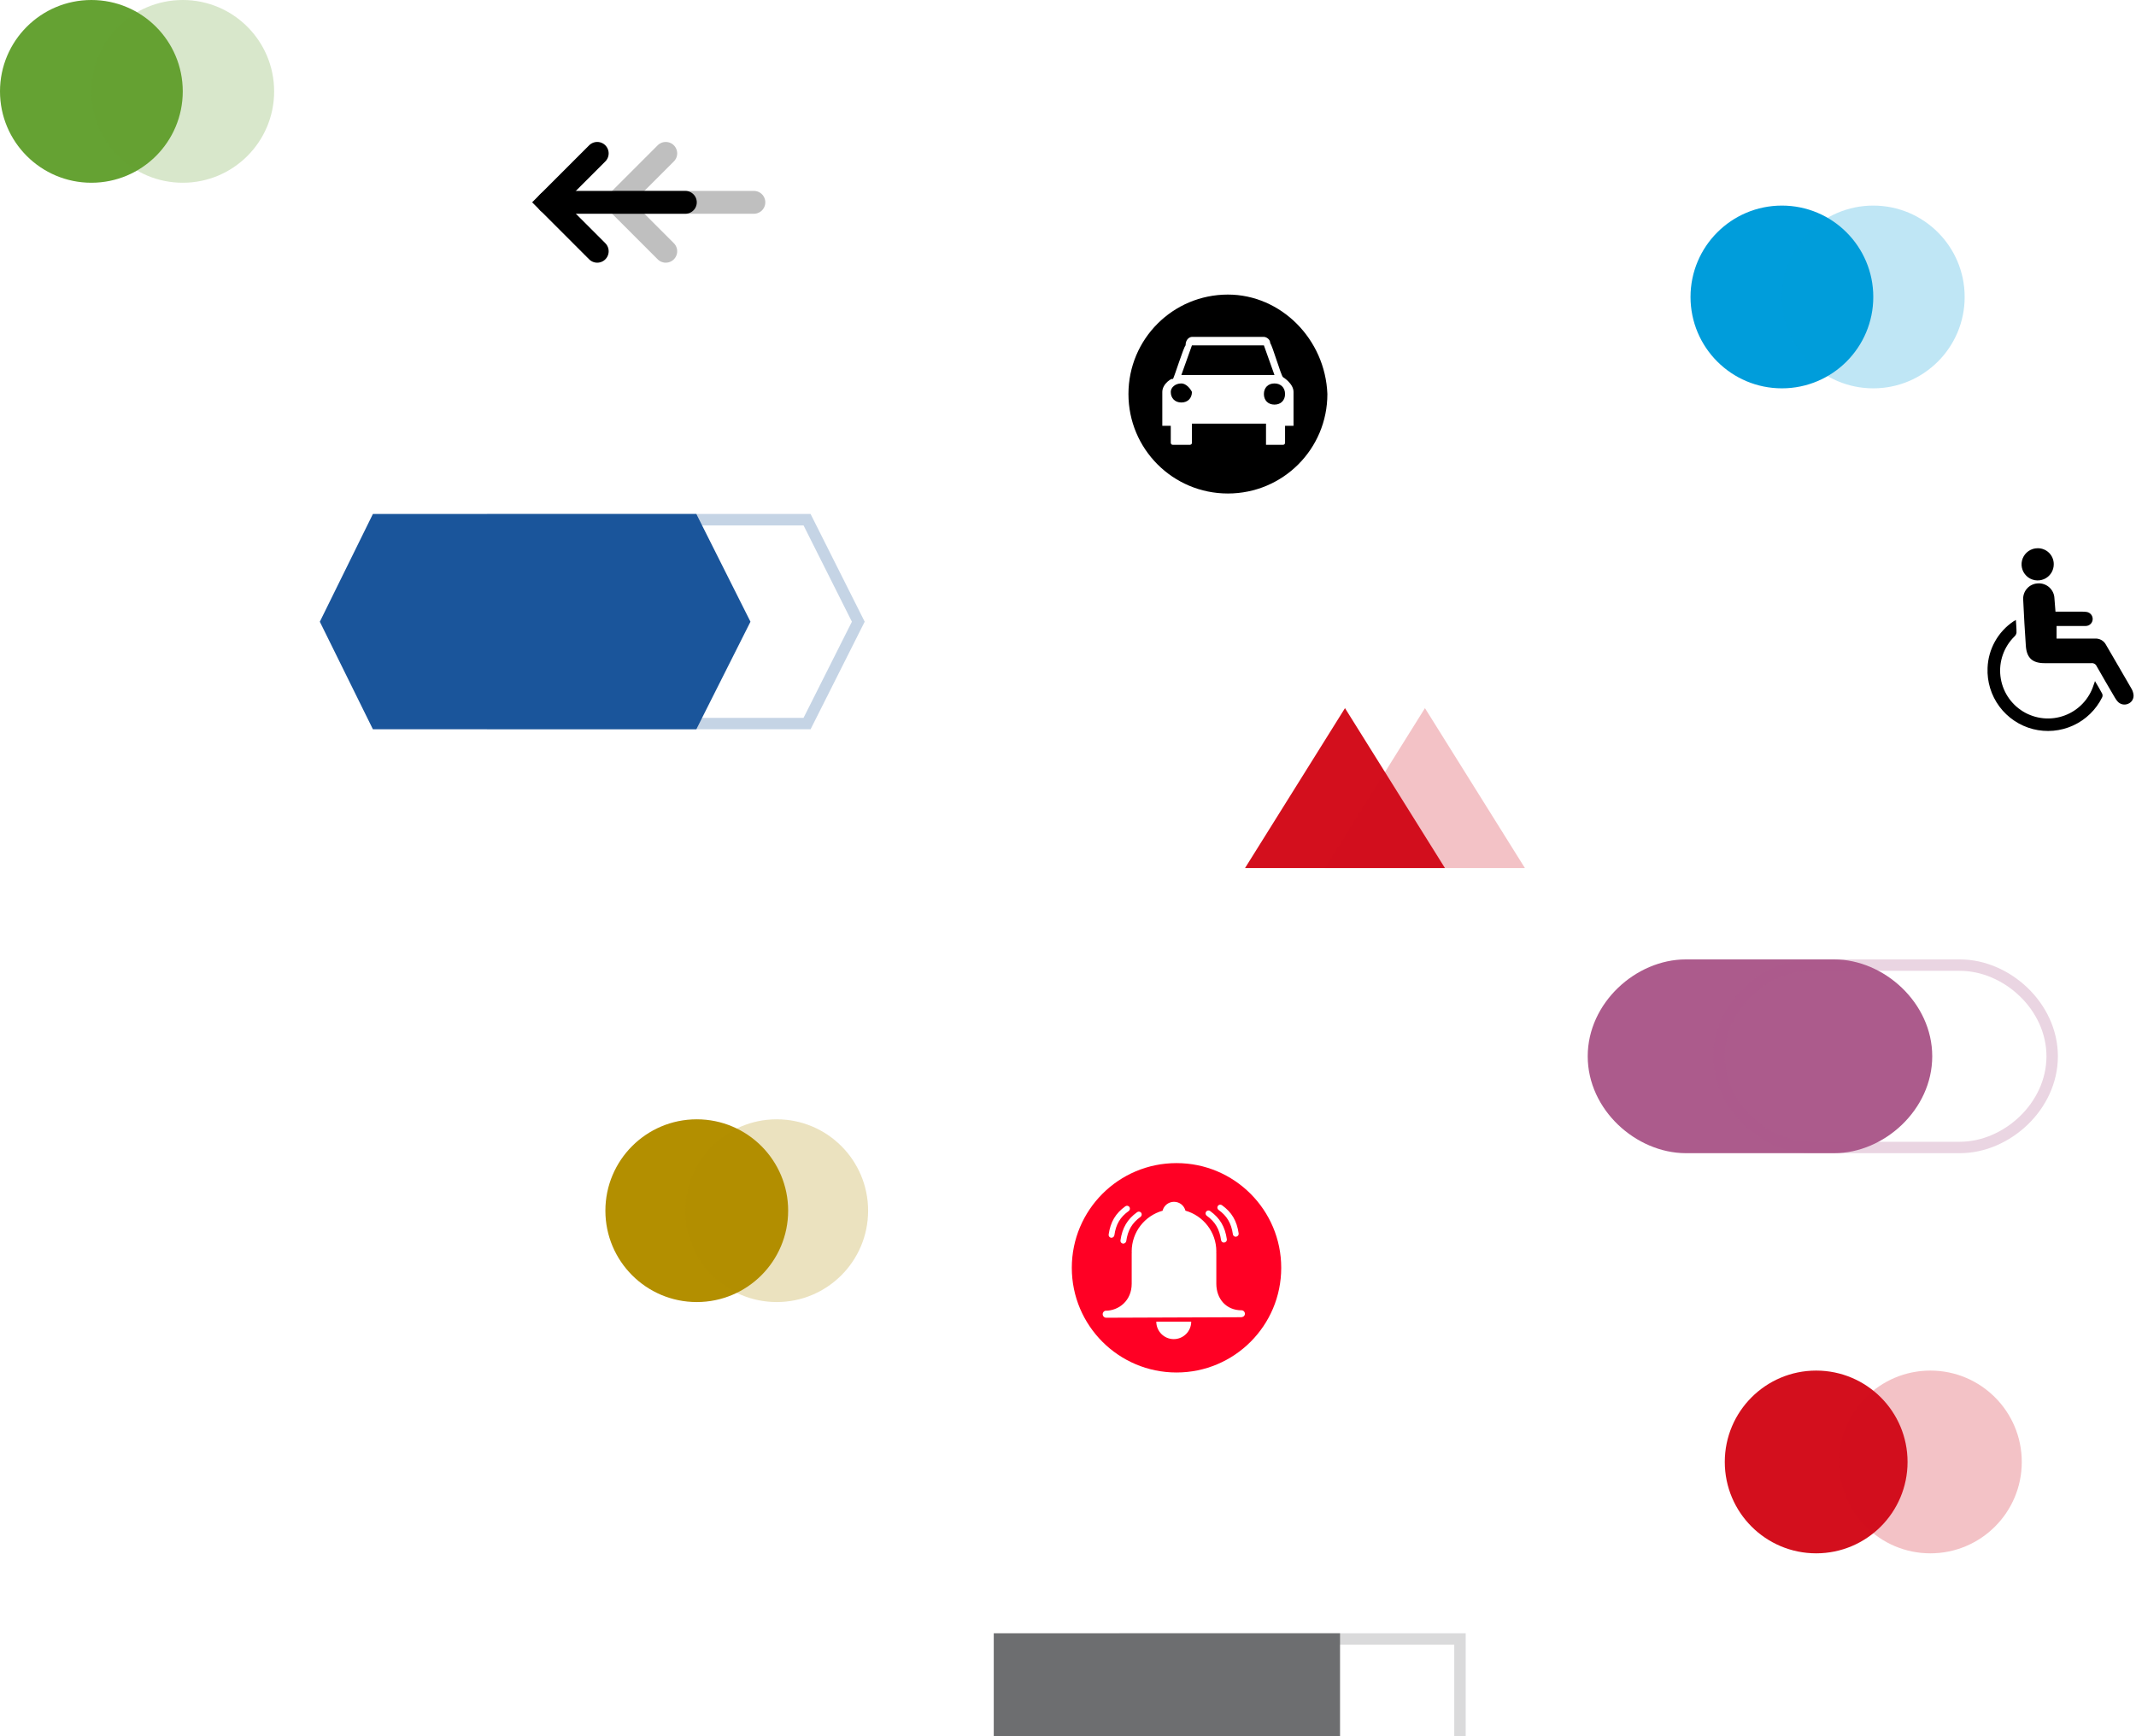 <svg width="187" height="152" viewBox="0 0 187 152" fill="none" xmlns="http://www.w3.org/2000/svg">
<circle cx="61" cy="106" r="8" fill="#B38F00"/>
<circle cx="68" cy="106" r="8" fill="#B38F00" fill-opacity="0.25"/>
<circle cx="8" cy="8" r="8" fill="#65A233"/>
<circle cx="16" cy="8" r="8" fill="#65A233" fill-opacity="0.25"/>
<circle cx="156" cy="26" r="8" fill="#009DDB"/>
<circle cx="164" cy="26" r="8" fill="#009DDB" fill-opacity="0.25"/>
<circle cx="159" cy="128" r="8" fill="#D30F1D"/>
<circle cx="169" cy="128" r="8" fill="#D30F1D" fill-opacity="0.25"/>
<path d="M98.5 143.5H127.816V158.5H98.5V143.5Z" stroke="#6D6E70" stroke-opacity="0.25"/>
<path d="M117.316 143H87V159H117.316V143Z" fill="#6D6E70"/>
<path d="M70.655 63.351H42.957L38.557 54.433L42.958 45.5H70.655L75.141 54.433L70.655 63.351Z" stroke="#1A559B" stroke-opacity="0.25"/>
<path d="M32.647 63.851L28 54.434L32.647 45H60.963L65.701 54.434L60.963 63.851H32.647Z" fill="#1A559B"/>
<path d="M169.161 92.483C169.161 97.164 164.935 100.966 160.579 100.966H147.582C143.225 100.951 139 97.164 139 92.483C139 87.802 143.225 84 147.582 84H160.579C164.935 84 169.161 87.802 169.161 92.483Z" fill="#AC5B8C"/>
<path d="M179.661 92.483C179.661 96.868 175.679 100.466 171.579 100.466H158.583C154.48 100.451 150.5 96.867 150.5 92.483C150.5 88.097 154.482 84.5 158.582 84.5H171.579C175.679 84.5 179.661 88.097 179.661 92.483Z" stroke="#AC5B8C" stroke-opacity="0.25"/>
<path d="M117.75 62L126.5 76H109L117.75 62Z" fill="#D30F1D"/>
<path d="M124.75 62L133.5 76H116L124.75 62Z" fill="#D30F1D" fill-opacity="0.25"/>
<path d="M60 17.715L48 17.715" stroke="black" stroke-width="2" stroke-linecap="round"/>
<path d="M52.286 13.428L48 17.713L52.286 21.999" stroke="black" stroke-width="2" stroke-linecap="round"/>
<path d="M66 17.715L54 17.715" stroke="black" stroke-opacity="0.25" stroke-width="2" stroke-linecap="round"/>
<path d="M58.286 13.428L54 17.713L58.286 21.999" stroke="black" stroke-opacity="0.25" stroke-width="2" stroke-linecap="round"/>
<path d="M180.046 54.822V55.911H180.457C181.461 55.911 182.434 55.911 183.418 55.911C183.61 55.899 183.802 55.943 183.97 56.037C184.138 56.132 184.276 56.272 184.366 56.443C185.103 57.727 185.871 59.007 186.604 60.296C186.694 60.45 186.754 60.621 186.779 60.798C186.805 60.962 186.776 61.129 186.697 61.275C186.618 61.421 186.494 61.537 186.343 61.606C186.194 61.678 186.027 61.703 185.863 61.678C185.7 61.651 185.548 61.575 185.43 61.46C185.325 61.349 185.234 61.226 185.159 61.094C184.622 60.176 184.08 59.257 183.558 58.334C183.52 58.244 183.453 58.169 183.368 58.12C183.283 58.071 183.184 58.051 183.086 58.063C181.727 58.063 180.362 58.063 178.997 58.063C177.939 58.063 177.432 57.612 177.357 56.558C177.261 55.228 177.191 53.899 177.126 52.544C177.109 52.365 177.129 52.185 177.184 52.013C177.238 51.842 177.326 51.683 177.443 51.547C177.56 51.41 177.704 51.298 177.864 51.218C178.025 51.138 178.201 51.09 178.38 51.079C178.565 51.063 178.751 51.086 178.927 51.144C179.103 51.203 179.266 51.297 179.404 51.42C179.543 51.544 179.655 51.694 179.733 51.862C179.812 52.031 179.855 52.213 179.86 52.399C179.895 52.77 179.915 53.136 179.951 53.553H182.249C182.401 53.548 182.554 53.558 182.705 53.583C182.853 53.612 182.985 53.693 183.077 53.812C183.17 53.931 183.216 54.08 183.207 54.23C183.198 54.385 183.131 54.53 183.019 54.637C182.908 54.744 182.759 54.805 182.605 54.807C182.053 54.807 181.501 54.807 180.949 54.807H180.046" fill="black"/>
<path d="M183.398 59.615C183.638 60.026 183.854 60.372 184.04 60.734C184.062 60.783 184.073 60.837 184.073 60.892C184.073 60.946 184.062 61 184.04 61.05C183.502 62.139 182.606 63.01 181.503 63.517C180.399 64.024 179.155 64.135 177.978 63.834C176.802 63.532 175.765 62.835 175.041 61.859C174.318 60.884 173.952 59.689 174.005 58.476C174.035 57.666 174.257 56.875 174.651 56.167C175.045 55.459 175.601 54.854 176.273 54.402C176.323 54.367 176.388 54.336 176.484 54.281C176.509 54.678 176.544 55.039 176.539 55.395C176.518 55.528 176.45 55.649 176.348 55.736C175.896 56.183 175.552 56.727 175.341 57.327C175.13 57.926 175.058 58.566 175.132 59.198C175.205 59.829 175.421 60.436 175.763 60.972C176.105 61.507 176.565 61.958 177.107 62.29C177.649 62.621 178.26 62.825 178.893 62.886C179.526 62.947 180.164 62.863 180.759 62.641C181.355 62.418 181.892 62.063 182.33 61.602C182.768 61.141 183.095 60.587 183.287 59.981L183.418 59.615" fill="black"/>
<path d="M178.38 48C178.565 47.996 178.748 48.029 178.92 48.097C179.092 48.165 179.248 48.266 179.381 48.395C179.513 48.524 179.618 48.678 179.69 48.848C179.762 49.018 179.799 49.2 179.8 49.385C179.805 49.664 179.727 49.939 179.575 50.174C179.424 50.409 179.206 50.593 178.95 50.704C178.693 50.815 178.409 50.847 178.135 50.797C177.86 50.746 177.606 50.615 177.406 50.419C177.206 50.224 177.068 49.974 177.011 49.701C176.953 49.427 176.978 49.143 177.083 48.883C177.187 48.624 177.366 48.402 177.597 48.245C177.828 48.087 178.101 48.002 178.38 48Z" fill="black"/>
<g clip-path="url(#clip0_1046_10512)">
<path d="M103.424 33.572C102.868 33.572 102.497 33.943 102.497 34.313C102.497 34.869 102.868 35.24 103.424 35.24C103.98 35.24 104.35 34.869 104.35 34.313C104.165 33.943 103.794 33.572 103.424 33.572Z" fill="black"/>
<path d="M107.5 25.791C102.683 25.791 98.792 29.682 98.792 34.499C98.792 39.317 102.683 43.208 107.5 43.208C112.317 43.208 116.208 39.317 116.208 34.499C116.023 29.682 112.132 25.791 107.5 25.791ZM113.244 37.279H112.503V38.761C112.503 38.761 112.503 38.946 112.317 38.946H110.835C110.835 38.946 110.835 38.946 110.835 38.761V37.093H104.35C104.35 37.093 104.35 38.576 104.35 38.761C104.35 38.946 104.165 38.946 104.165 38.946H102.683C102.497 38.946 102.497 38.761 102.497 38.761V37.279H101.756C101.756 37.279 101.756 35.611 101.756 34.314C101.756 33.573 102.683 33.017 102.683 33.202C102.868 32.832 103.609 30.423 103.794 30.238C103.794 29.682 104.165 29.497 104.35 29.497H110.65C110.835 29.497 111.206 29.682 111.206 30.052C111.391 30.238 112.132 32.832 112.317 33.017C112.317 33.017 113.244 33.573 113.244 34.314C113.244 35.426 113.244 37.279 113.244 37.279Z" fill="black"/>
<path d="M110.65 30.238H104.35L103.424 32.832H111.576L110.65 30.238Z" fill="black"/>
<path d="M111.576 33.572C111.02 33.572 110.65 33.943 110.65 34.499C110.65 35.054 111.02 35.425 111.576 35.425C112.132 35.425 112.503 35.054 112.503 34.499C112.503 33.943 112.132 33.572 111.576 33.572Z" fill="black"/>
</g>
<g clip-path="url(#clip1_1046_10512)">
<path fill-rule="evenodd" clip-rule="evenodd" d="M103 120.167C108.063 120.167 112.167 116.063 112.167 111.001C112.167 105.938 108.063 101.834 103 101.834C97.937 101.834 93.833 105.938 93.833 111.001C93.833 116.063 97.937 120.167 103 120.167ZM96.773 114.761C97.953 114.761 99.077 113.878 99.077 112.394V112.378V109.714H99.083C99.083 109.688 99.081 109.664 99.08 109.641C99.078 109.617 99.077 109.593 99.077 109.567C99.077 107.87 100.218 106.443 101.78 106.004C101.893 105.555 102.297 105.223 102.781 105.223C103.264 105.223 103.669 105.549 103.781 105.999C105.338 106.437 106.485 107.865 106.485 109.562C106.485 109.612 106.485 109.657 106.479 109.708H106.485V112.372V112.394C106.485 113.726 107.356 114.721 108.688 114.721H108.744C108.913 114.761 109.019 114.929 108.98 115.092C108.941 115.261 108.772 115.34 108.609 115.328L96.846 115.373C96.672 115.373 96.537 115.227 96.537 115.058C96.537 114.884 96.683 114.749 96.851 114.749L96.773 114.761ZM102.758 117.245C103.601 117.245 104.287 116.559 104.287 115.716H101.23C101.23 116.559 101.915 117.245 102.758 117.245ZM98.341 108.882H98.307C98.166 108.859 98.071 108.736 98.094 108.595C98.251 107.499 98.701 106.74 99.555 106.128C99.667 106.049 99.825 106.072 99.909 106.184C99.987 106.296 99.965 106.454 99.853 106.538C99.111 107.072 98.734 107.707 98.599 108.668C98.571 108.792 98.464 108.882 98.341 108.882ZM97.273 108.37H97.307C97.43 108.37 97.537 108.275 97.56 108.151C97.694 107.19 98.071 106.555 98.819 106.027C98.931 105.942 98.953 105.785 98.875 105.673C98.79 105.56 98.633 105.538 98.521 105.616C97.666 106.229 97.217 106.988 97.059 108.084C97.037 108.224 97.132 108.348 97.273 108.37ZM107.148 108.792C107.024 108.792 106.917 108.702 106.9 108.573C106.76 107.612 106.389 106.977 105.647 106.443C105.535 106.364 105.507 106.201 105.591 106.089C105.67 105.976 105.833 105.948 105.945 106.032C106.799 106.645 107.249 107.404 107.406 108.5C107.429 108.64 107.328 108.764 107.193 108.786C107.176 108.792 107.165 108.792 107.148 108.792ZM107.935 108.061C107.951 108.191 108.058 108.28 108.182 108.28C108.193 108.28 108.204 108.28 108.227 108.275C108.362 108.252 108.463 108.129 108.44 107.988C108.283 106.892 107.833 106.133 106.979 105.521C106.867 105.437 106.704 105.465 106.625 105.577C106.541 105.689 106.569 105.852 106.681 105.931C107.423 106.465 107.794 107.1 107.935 108.061Z" fill="#FF0024"/>
</g>
<defs>
<clipPath id="clip0_1046_10512">
<rect x="98" y="25" width="19" height="19" rx="2" fill="white"/>
</clipPath>
<clipPath id="clip1_1046_10512">
<rect x="93" y="101" width="20" height="20" rx="2" fill="white"/>
</clipPath>
</defs>
</svg>
